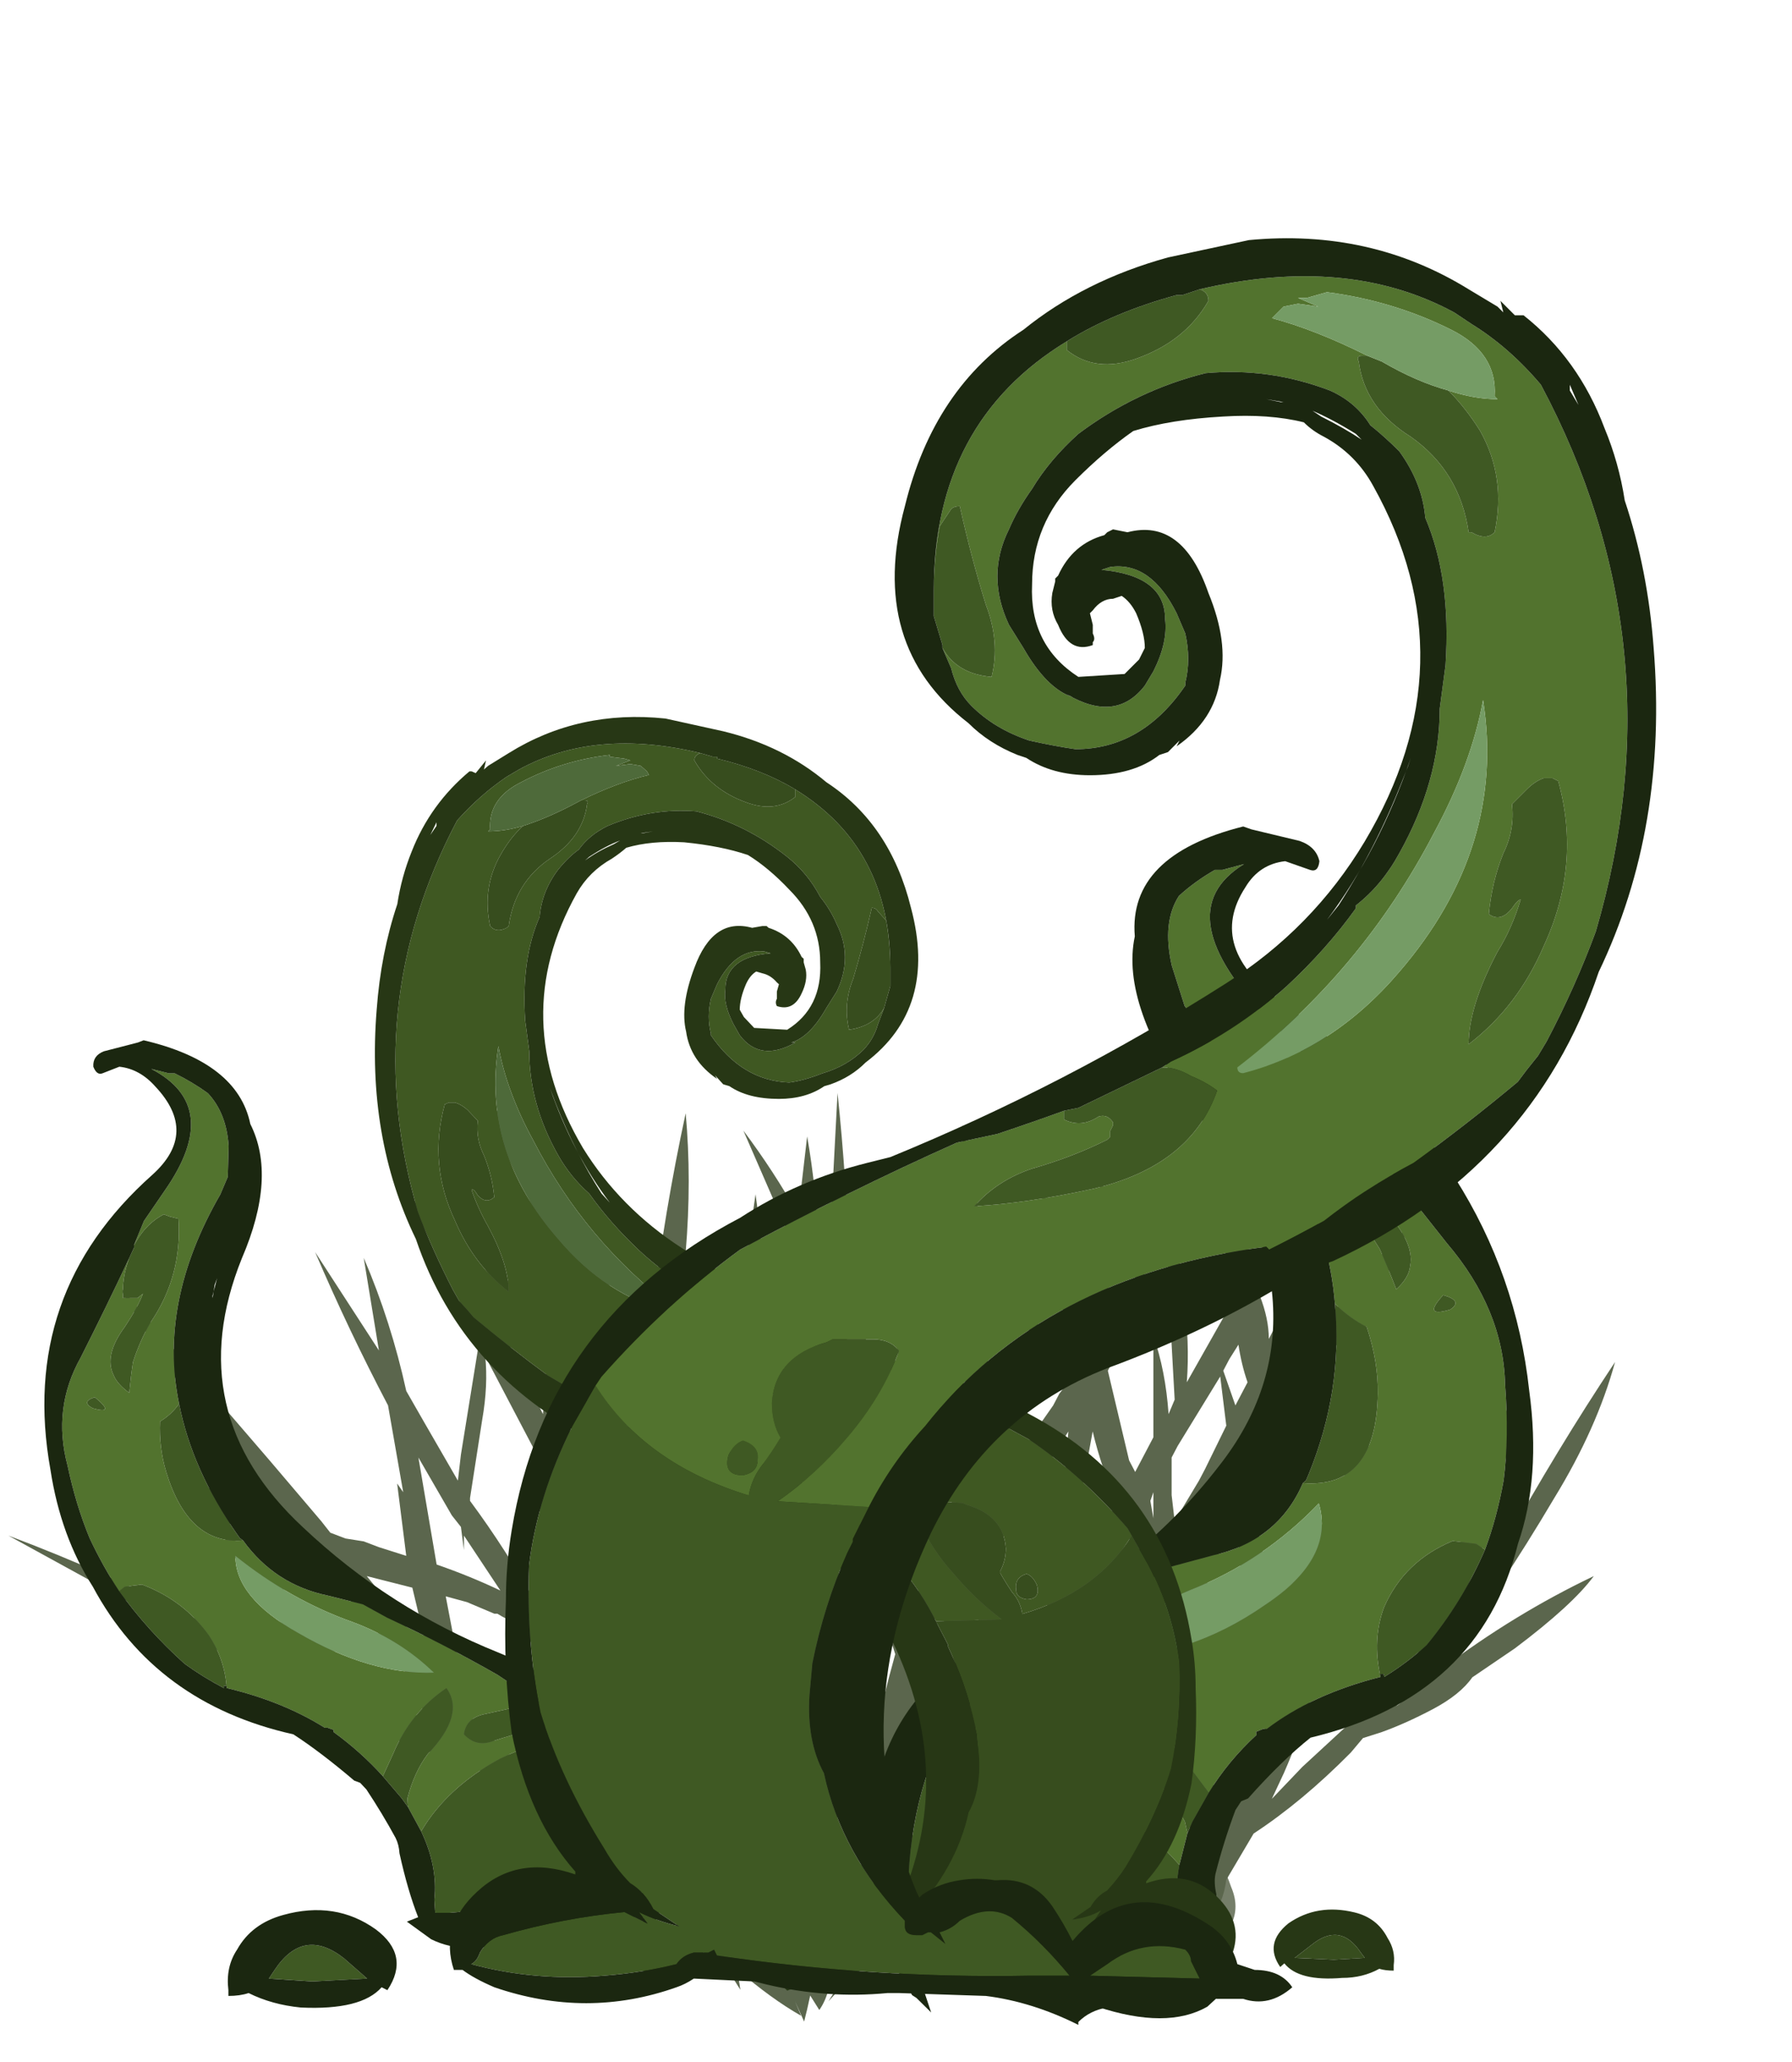 <?xml version="1.0" encoding="UTF-8" standalone="no"?>
<svg xmlns:ffdec="https://www.free-decompiler.com/flash" xmlns:xlink="http://www.w3.org/1999/xlink" ffdec:objectType="frame" height="249.45px" width="216.95px" xmlns="http://www.w3.org/2000/svg">
  <g transform="matrix(1.0, 0.0, 0.0, 1.0, 119.75, 238.1)">
    <use ffdec:characterId="2155" height="2.7" transform="matrix(7.0, 0.0, 0.0, 6.993, -48.4, -17.83)" width="11.15" xlink:href="#shape0"/>
    <use ffdec:characterId="2179" height="16.45" transform="matrix(-7.354, 0.0, 0.0, 7.0, 75.778, -108.65)" width="26.45" xlink:href="#shape1"/>
    <use ffdec:characterId="2180" height="20.6" transform="matrix(7.0, 0.0, 0.351, 5.332, -117.411, -112.231)" width="10.15" xlink:href="#shape2"/>
    <use ffdec:characterId="2180" height="20.6" transform="matrix(-9.203, 0.0, 1.569, 7.0, 50.547, -138.1)" width="10.15" xlink:href="#shape2"/>
    <use ffdec:characterId="2177" height="35.0" transform="matrix(-4.995, 0.0, 0.0, 4.404, 48.979, -151.38)" width="24.7" xlink:href="#shape3"/>
    <use ffdec:characterId="2181" height="30.85" transform="matrix(7.0, 0.0, 0.0, 7.0, -92.1, -209.05)" width="24.7" xlink:href="#shape4"/>
  </g>
  <defs>
    <g id="shape0" transform="matrix(1.0, 0.0, 0.0, 1.0, 6.5, 2.95)">
      <path d="M2.0 -2.45 Q2.0 -2.65 2.05 -2.85 L2.25 -2.6 2.4 -2.75 Q2.55 -2.7 2.6 -2.5 L2.65 -2.25 2.6 -2.15 2.75 -1.85 Q2.9 -1.5 2.85 -1.2 L2.85 -1.1 2.8 -1.1 2.8 -1.05 2.75 -1.1 Q2.4 -1.15 2.15 -1.5 L1.75 -0.85 Q1.4 -0.25 0.85 -0.3 L0.8 -0.25 Q0.65 -0.4 0.55 -0.55 0.55 -0.4 0.45 -0.35 0.35 -0.4 0.25 -0.45 -0.3 -0.7 -0.75 -1.25 -1.2 -1.85 -0.9 -2.25 -0.4 -1.8 0.05 -1.3 L0.1 -1.25 Q0.15 -1.35 0.25 -1.45 L0.5 -1.15 Q0.5 -1.4 0.65 -1.7 0.85 -2.15 1.25 -2.4 1.4 -1.95 1.25 -1.35 L1.55 -1.8 1.9 -2.3 2.0 -2.45 M2.9 -1.05 Q3.1 -1.6 3.6 -2.1 L4.15 -2.55 Q4.45 -2.25 4.6 -1.8 4.75 -1.45 4.6 -1.15 4.45 -1.0 4.25 -1.15 L4.15 -1.3 3.0 -1.0 2.9 -1.05 M-6.4 -2.7 Q-6.05 -2.35 -5.75 -1.8 L-5.65 -1.45 -5.4 -2.2 Q-5.2 -2.7 -4.9 -2.95 -4.9 -2.35 -5.15 -1.6 -5.3 -1.25 -5.6 -1.05 -5.7 -0.95 -5.85 -0.9 L-5.75 -1.1 Q-6.2 -1.3 -6.4 -1.95 -6.65 -2.45 -6.4 -2.7 M-3.6 -0.55 Q-3.7 -0.7 -3.75 -0.85 -4.2 -1.1 -4.4 -1.8 -4.55 -2.35 -4.4 -2.7 -4.0 -2.25 -3.75 -1.7 -3.65 -2.05 -3.5 -2.25 -3.3 -1.9 -3.4 -1.3 -3.45 -0.9 -3.6 -0.55 M-2.5 -1.35 Q-2.4 -1.05 -2.45 -0.85 L-2.45 -0.55 Q-2.95 -0.85 -3.0 -1.6 -3.05 -2.05 -2.85 -2.25 -2.6 -1.85 -2.5 -1.35 M-1.7 -1.45 Q-2.0 -1.0 -2.45 -0.85 -2.25 -1.4 -1.95 -1.95 -1.7 -2.4 -1.35 -2.55 -1.35 -2.0 -1.7 -1.45" fill="#757e69" fill-rule="evenodd" stroke="none"/>
    </g>
    <g id="shape1" transform="matrix(1.0, 0.0, 0.0, 1.0, 12.8, 16.45)">
      <path d="M5.9 -11.75 L6.2 -9.8 6.25 -9.35 6.8 -10.35 7.1 -10.9 Q7.35 -12.1 7.8 -13.2 L7.55 -11.6 8.6 -13.3 Q8.05 -11.95 7.4 -10.65 L7.15 -9.15 7.25 -9.3 7.1 -8.05 7.55 -8.2 7.8 -8.3 8.1 -8.35 8.35 -8.45 8.5 -8.65 9.35 -9.7 11.85 -12.75 Q10.75 -10.7 9.25 -8.8 L10.15 -9.15 10.7 -9.35 Q10.9 -9.05 9.9 -8.55 9.3 -8.3 8.65 -8.05 L7.55 -6.7 7.15 -6.15 Q7.05 -5.7 6.7 -5.2 L6.95 -5.3 7.65 -5.6 7.95 -5.75 Q8.3 -6.6 9.05 -7.4 9.65 -8.05 10.2 -8.6 9.75 -7.55 8.95 -6.65 L8.95 -6.6 Q8.8 -6.35 8.6 -6.05 L9.15 -6.3 10.15 -6.75 10.45 -6.9 Q12.0 -7.75 13.65 -8.4 L9.05 -5.75 Q7.55 -4.9 5.95 -4.4 L5.65 -4.1 Q5.5 -3.2 4.4 -2.1 4.4 -1.6 4.3 -1.1 4.2 -1.2 4.1 -1.35 L4.05 -1.2 3.9 -1.65 Q3.25 -1.1 2.6 -0.75 L2.7 -1.05 Q2.45 -1.25 2.3 -1.55 L2.3 -1.5 2.25 -1.55 2.15 -1.45 2.05 -1.3 1.6 -0.55 1.65 -0.9 Q1.1 -0.4 0.6 -0.1 L0.7 -0.35 0.55 0.0 Q0.5 -0.2 0.45 -0.45 L0.3 -0.2 Q0.2 -0.35 0.15 -0.55 L0.0 -0.6 0.15 -0.35 -0.2 -0.75 Q-0.7 -1.1 -1.15 -1.7 -1.75 -1.05 -2.45 -0.65 L-2.4 -0.8 Q-2.9 -1.45 -2.95 -2.5 L-2.95 -2.5 Q-2.95 -2.2 -3.0 -1.8 -3.1 -1.35 -3.25 -0.95 L-3.2 -0.85 Q-4.0 -1.05 -4.45 -2.05 -4.9 -1.3 -5.5 -1.35 L-5.45 -1.2 Q-5.85 -1.3 -6.1 -1.7 L-6.15 -1.45 -6.15 -1.8 Q-6.35 -2.05 -6.4 -2.45 L-6.85 -3.25 Q-7.65 -3.8 -8.45 -4.65 L-8.65 -4.9 -8.95 -5.0 Q-9.35 -5.15 -9.8 -5.4 -10.25 -5.65 -10.45 -5.95 L-11.15 -6.45 Q-12.1 -7.2 -12.45 -7.7 -11.15 -7.05 -9.95 -6.1 L-9.9 -6.05 Q-10.9 -7.45 -11.8 -9.05 -12.5 -10.25 -12.8 -11.4 -11.85 -9.9 -10.95 -8.2 L-10.8 -7.9 -10.3 -7.35 Q-10.6 -8.05 -10.8 -8.85 -11.1 -10.05 -11.2 -11.05 -10.6 -9.55 -10.2 -8.0 L-9.95 -7.2 -9.65 -6.6 -9.55 -6.35 -9.25 -5.95 -7.65 -4.4 -7.15 -3.85 -7.35 -4.3 Q-7.6 -4.9 -7.75 -5.45 L-7.95 -6.05 -8.4 -7.5 Q-9.2 -8.15 -9.6 -8.75 L-8.95 -8.35 Q-9.5 -9.1 -9.95 -9.9 L-10.05 -10.1 Q-10.75 -10.8 -10.95 -11.4 L-10.5 -11.05 Q-10.7 -11.45 -10.75 -11.85 L-9.85 -10.45 -9.15 -9.75 -9.15 -9.8 -8.7 -9.3 -8.75 -10.0 Q-8.8 -10.7 -8.7 -11.3 L-8.7 -12.35 Q-9.2 -13.1 -9.4 -13.75 L-8.65 -12.9 -8.55 -13.95 -8.5 -12.7 -7.55 -11.45 -7.05 -10.75 -7.05 -10.8 -7.1 -11.1 Q-7.45 -11.95 -7.6 -12.8 L-7.1 -11.8 Q-7.1 -12.15 -6.95 -12.55 L-7.0 -12.6 -7.65 -13.95 Q-8.25 -15.3 -8.3 -16.45 -7.6 -14.7 -6.85 -13.05 L-6.75 -13.3 -6.65 -14.0 Q-6.5 -15.35 -6.0 -16.45 L-6.45 -12.75 -6.45 -12.35 -5.75 -11.05 Q-5.8 -11.75 -5.7 -12.5 -5.6 -13.5 -5.45 -14.4 -5.4 -13.05 -5.5 -11.7 L-5.55 -10.75 -5.45 -10.5 Q-5.4 -11.25 -5.2 -11.85 L-5.2 -10.1 -4.9 -9.5 -4.8 -9.7 -4.45 -11.25 Q-5.0 -12.35 -5.1 -13.2 L-4.45 -12.1 Q-4.5 -13.45 -4.35 -14.6 L-4.05 -12.7 Q-3.75 -13.6 -3.35 -14.4 -3.55 -12.95 -3.9 -11.4 L-3.9 -11.2 -3.65 -10.85 -3.55 -10.65 -3.25 -10.2 Q-2.85 -9.55 -2.6 -8.95 L-2.55 -9.5 -2.55 -9.55 -2.65 -9.75 Q-3.2 -11.15 -3.35 -12.4 -2.95 -11.5 -2.55 -10.6 L-2.55 -10.7 Q-2.5 -11.3 -2.4 -11.9 L-2.4 -12.45 Q-2.4 -14.1 -2.05 -15.5 -2.1 -13.3 -2.1 -11.05 -2.05 -10.3 -2.1 -9.55 L-1.85 -8.9 -1.8 -8.85 -1.8 -8.9 -1.75 -9.05 -1.6 -9.6 -1.6 -9.7 Q-1.85 -10.4 -2.0 -11.1 L-1.55 -10.1 -1.4 -10.85 Q-1.15 -12.4 -0.7 -13.85 -0.9 -12.15 -1.15 -10.4 -0.85 -11.05 -0.55 -11.6 L-0.2 -12.4 -0.2 -12.95 Q-0.15 -14.55 0.0 -16.05 L0.15 -13.05 0.3 -13.35 Q0.35 -14.4 0.5 -15.3 L0.65 -13.95 Q1.05 -14.7 1.55 -15.4 L0.7 -13.35 0.85 -11.15 0.9 -10.55 1.45 -9.1 1.55 -8.95 1.55 -8.9 Q1.4 -10.05 1.3 -11.3 1.15 -12.85 1.35 -14.3 1.65 -12.15 1.8 -9.95 L1.85 -9.5 1.85 -9.4 1.9 -9.0 2.05 -9.25 2.45 -10.15 2.7 -10.6 2.8 -10.9 2.8 -11.25 Q2.6 -12.25 2.5 -13.3 2.4 -14.55 2.5 -15.7 2.85 -14.0 3.05 -12.25 L3.1 -11.6 3.1 -11.45 Q3.65 -12.55 4.25 -13.65 5.1 -15.1 6.05 -16.35 5.15 -14.15 3.9 -12.05 L3.65 -11.6 3.25 -10.65 3.4 -9.55 4.25 -11.1 4.4 -11.35 Q4.5 -12.25 4.65 -13.1 L4.75 -11.9 Q5.35 -12.8 6.1 -13.55 L4.8 -11.2 4.85 -10.5 5.4 -11.7 Q6.15 -13.2 7.1 -14.35 L5.9 -11.75 M6.05 -9.05 L5.85 -10.4 Q5.75 -11.0 5.8 -11.5 L4.85 -9.6 4.9 -8.9 4.9 -8.25 4.95 -7.2 Q5.45 -8.15 6.05 -9.0 L6.05 -9.05 M6.15 -8.15 L6.15 -8.4 5.55 -7.45 Q6.05 -7.7 6.6 -7.9 L6.9 -9.75 6.35 -8.75 6.2 -8.55 6.15 -8.15 M7.0 -7.5 L6.75 -6.4 6.7 -6.25 Q7.2 -7.0 7.75 -7.7 L7.0 -7.5 M0.15 -12.15 L0.15 -11.4 0.2 -11.65 0.4 -7.3 0.45 -6.05 1.05 -7.2 0.95 -7.75 Q0.85 -8.3 0.8 -8.8 L0.6 -9.8 Q0.35 -11.05 0.3 -12.45 L0.3 -12.5 0.15 -12.15 M0.95 -9.35 L1.0 -9.1 1.05 -8.7 1.25 -7.75 1.4 -8.0 1.3 -8.35 0.95 -9.55 0.95 -9.35 M2.8 -8.5 L3.05 -8.95 2.9 -9.85 2.9 -9.95 2.2 -8.45 1.9 -7.8 2.1 -7.25 2.45 -7.85 2.8 -8.5 M4.4 -10.2 L4.4 -10.45 3.95 -9.65 3.45 -8.85 3.5 -8.5 3.55 -8.2 3.85 -8.7 4.4 -9.65 4.4 -10.2 M3.15 -8.25 L2.8 -7.6 2.35 -6.55 2.35 -6.45 2.45 -6.1 2.8 -6.75 3.1 -7.3 3.25 -7.6 3.15 -8.25 M3.65 -7.5 L3.9 -5.65 4.0 -5.2 4.05 -5.3 4.4 -5.9 4.3 -5.75 4.5 -6.3 4.5 -6.65 4.35 -6.7 4.5 -6.8 4.5 -7.2 Q4.45 -7.75 4.5 -8.25 L4.45 -8.85 3.95 -8.05 3.65 -7.5 M5.6 -7.05 Q5.45 -6.95 5.3 -6.9 L5.25 -6.9 4.95 -6.4 4.95 -5.85 Q4.95 -4.9 4.85 -4.05 L4.85 -4.0 5.05 -4.25 4.95 -4.25 5.2 -4.4 6.0 -5.2 6.1 -5.7 Q6.15 -5.95 6.25 -6.25 L6.45 -7.35 6.1 -7.25 5.65 -7.05 5.6 -7.05 M3.35 -6.8 L3.35 -7.0 3.15 -6.65 2.7 -5.65 2.6 -5.45 2.8 -4.65 2.85 -4.5 2.9 -4.55 3.0 -3.85 3.5 -4.55 3.5 -4.6 Q3.4 -5.35 3.45 -6.0 L3.35 -6.8 M4.55 -5.4 L4.55 -5.6 4.5 -5.55 4.05 -4.6 4.1 -3.55 4.1 -3.45 4.15 -3.2 4.55 -3.65 4.55 -4.15 4.6 -4.3 Q4.55 -4.8 4.55 -5.4 M1.6 -7.2 L1.45 -6.75 1.6 -5.95 1.85 -6.6 1.8 -6.75 1.65 -7.25 1.6 -7.2 M2.1 -7.25 L2.1 -7.2 2.15 -7.3 2.1 -7.25 M1.25 -4.1 L1.4 -3.65 1.45 -3.75 Q1.35 -4.35 1.25 -5.05 1.2 -5.6 1.2 -6.1 L0.75 -5.15 1.25 -4.1 M0.5 -4.25 L0.45 -4.35 0.55 -3.25 Q0.6 -2.25 0.45 -1.45 L0.5 -1.25 Q0.55 -1.65 0.75 -2.05 0.9 -2.45 1.1 -2.8 L1.2 -3.0 Q0.8 -3.6 0.5 -4.3 L0.5 -4.25 M1.8 -4.65 L1.95 -4.9 2.15 -5.45 2.0 -5.9 1.75 -5.55 1.7 -5.45 1.8 -4.65 M2.6 -4.05 L2.35 -4.9 2.0 -3.9 2.3 -2.9 2.5 -3.1 2.7 -3.4 Q2.65 -3.65 2.6 -3.95 L2.6 -4.05 M1.75 -2.75 L1.7 -2.9 1.7 -2.95 1.5 -2.5 Q1.4 -1.9 1.15 -1.35 L0.95 -0.85 Q1.3 -1.65 1.9 -2.35 L1.75 -2.75 M0.0 -3.55 Q-0.25 -2.95 -0.65 -2.4 L-0.45 -2.15 0.05 -1.4 0.05 -1.6 Q0.05 -1.9 0.15 -2.2 0.05 -2.85 0.0 -3.55 M2.65 -1.6 L2.75 -1.3 3.05 -1.75 Q3.3 -2.1 3.6 -2.5 L3.45 -3.15 3.45 -3.5 3.15 -3.05 Q2.95 -2.45 2.55 -1.95 L2.65 -1.75 2.65 -1.6 M2.75 -1.25 L2.75 -1.2 2.8 -1.25 2.75 -1.25 M-3.75 -9.55 L-3.55 -8.15 -3.5 -8.0 Q-3.45 -7.75 -3.45 -7.5 L-3.45 -7.1 -3.1 -6.45 -2.7 -7.25 -2.7 -7.35 -2.65 -8.25 Q-2.95 -8.75 -3.25 -9.35 L-3.35 -9.45 -3.8 -10.2 -3.75 -9.55 M-5.6 -9.95 L-5.6 -9.95 -6.3 -11.15 -6.4 -10.3 -6.05 -9.55 -5.95 -9.35 -5.55 -8.65 -5.5 -9.1 -5.5 -9.75 -5.6 -9.95 M-5.15 -9.0 L-5.2 -9.15 -5.2 -8.7 -5.15 -9.0 M-5.65 -8.15 L-5.75 -8.3 -5.65 -8.1 -5.65 -8.15 M-5.05 -7.7 Q-4.8 -7.2 -4.55 -6.65 L-4.45 -6.4 -3.95 -5.6 -3.75 -5.3 -3.5 -5.8 -3.35 -6.05 -3.6 -6.45 Q-4.25 -7.35 -4.8 -8.35 L-5.05 -7.7 M-4.0 -9.05 L-4.2 -10.2 Q-4.35 -9.55 -4.6 -8.95 L-3.75 -7.6 Q-3.9 -8.3 -4.0 -9.05 M-0.05 -9.9 Q-0.15 -10.65 -0.15 -11.4 L-0.3 -11.05 -0.7 -10.25 -0.95 -9.65 -1.0 -9.55 -1.1 -9.25 -0.65 -8.3 -0.1 -9.65 -0.05 -9.9 M-2.2 -8.2 L-2.1 -8.35 -2.2 -8.55 -2.2 -8.2 M-0.1 -8.65 L-0.1 -9.45 -0.5 -7.95 -0.05 -7.1 0.0 -7.05 0.0 -7.55 -0.1 -8.65 M-1.3 -8.8 L-1.5 -7.9 -1.15 -6.95 -1.1 -7.2 -0.8 -7.9 -0.95 -8.15 -1.25 -8.9 -1.3 -8.8 M-8.5 -12.05 L-8.4 -10.65 -8.35 -9.5 -8.35 -8.95 -7.15 -7.8 -7.1 -7.75 -6.95 -8.3 -6.9 -8.85 -6.8 -9.65 -6.95 -10.15 -7.05 -10.3 -7.1 -10.2 -7.1 -10.35 -7.65 -10.95 -8.0 -11.45 -8.4 -11.9 -8.5 -12.05 M-6.45 -11.45 L-6.6 -11.7 Q-6.65 -11.35 -6.75 -11.05 L-6.55 -10.65 -6.35 -11.25 -6.45 -11.45 M-8.8 -8.75 L-8.65 -8.45 -8.7 -8.8 -8.95 -9.0 -8.8 -8.75 M-8.2 -7.85 L-7.2 -7.1 -7.2 -7.3 Q-7.7 -7.75 -8.25 -8.3 L-8.35 -8.4 -8.35 -8.2 -8.2 -7.85 M-8.5 -8.6 L-8.6 -8.65 -8.45 -8.4 -8.5 -8.6 M-6.65 -7.65 L-6.7 -7.3 -6.6 -7.2 -5.9 -6.65 -5.85 -6.95 -6.4 -8.4 -6.55 -8.85 -6.65 -7.65 M-6.5 -6.7 L-6.7 -6.9 -6.75 -6.9 -6.75 -6.7 -6.4 -6.3 -5.95 -5.95 -5.95 -6.05 -6.15 -6.2 Q-6.35 -6.45 -6.45 -6.65 L-6.5 -6.7 M-7.8 -7.1 L-7.85 -7.15 -7.35 -5.85 -7.25 -6.65 -7.5 -6.85 -7.6 -6.95 -7.8 -7.1 M-7.05 -5.1 L-6.9 -4.75 -6.65 -4.0 -6.4 -3.45 -6.3 -3.25 -6.3 -3.35 -6.25 -3.55 -6.15 -4.45 -6.1 -4.6 -6.05 -5.45 -6.85 -6.2 Q-6.95 -5.7 -7.05 -5.25 L-7.05 -5.1 M-9.6 -5.8 L-9.65 -5.95 Q-9.75 -6.05 -9.75 -6.1 L-10.1 -6.45 -9.85 -6.0 -9.2 -5.45 -9.6 -5.9 -9.6 -5.8 M-5.85 -2.1 L-5.6 -1.55 Q-5.2 -2.45 -4.9 -3.45 L-4.9 -3.5 -5.05 -4.55 -5.6 -5.0 -5.6 -4.75 Q-5.75 -3.55 -5.95 -2.45 L-5.85 -2.1 M-0.95 -6.35 Q-0.75 -5.6 -0.6 -4.85 L-0.45 -4.25 -0.05 -5.05 0.0 -5.5 Q-0.35 -6.5 -0.65 -7.35 L-0.95 -6.35 M-1.7 -7.15 Q-1.85 -6.45 -2.05 -5.75 L-2.2 -5.0 -1.95 -4.55 -1.55 -5.8 -1.55 -5.85 -1.45 -6.15 -1.55 -6.85 -1.7 -7.15 M-2.4 -6.7 L-2.4 -6.05 -2.15 -7.25 -2.3 -7.0 -2.4 -6.7 M-2.85 -5.05 L-3.05 -5.45 -3.2 -5.2 -3.45 -4.65 -3.35 -4.4 -3.5 -4.55 -3.55 -4.5 -3.65 -4.3 -3.05 -3.9 -2.9 -4.45 -2.85 -4.7 -2.85 -5.05 M-2.35 -3.9 L-2.35 -3.3 -2.2 -3.75 -2.35 -4.05 -2.35 -3.9 M-1.35 -4.95 L-1.65 -4.0 -1.35 -3.45 -1.25 -3.2 -1.0 -3.55 -0.7 -3.95 Q-1.05 -4.6 -1.25 -5.35 L-1.35 -4.95 M-5.5 -5.75 L-5.5 -5.6 -5.3 -5.4 -5.4 -5.7 -5.5 -5.75 M-4.85 -5.6 L-4.6 -4.9 -4.1 -4.6 -3.95 -4.9 Q-4.4 -5.35 -4.7 -5.95 -4.9 -6.35 -4.95 -6.65 L-5.2 -7.25 -5.25 -7.1 Q-5.0 -6.35 -4.85 -5.6 M-3.85 -2.8 L-3.55 -1.8 -3.5 -2.2 -3.35 -2.65 -3.2 -3.35 Q-3.5 -3.5 -3.85 -3.7 -3.85 -3.45 -3.95 -3.1 L-3.85 -2.8 M-2.0 -3.15 L-2.0 -3.25 -2.1 -3.55 -2.15 -3.6 -2.35 -3.25 -2.35 -3.15 -2.2 -2.95 -2.35 -3.0 Q-2.35 -2.3 -2.4 -1.6 L-2.35 -0.95 Q-2.1 -1.75 -1.65 -2.55 -1.85 -2.85 -1.95 -3.2 L-2.0 -3.15" fill="#5b664d" fill-rule="evenodd" stroke="none"/>
    </g>
    <g id="shape2" transform="matrix(1.0, 0.0, 0.0, 1.0, 8.7, 20.0)">
      <path d="M-0.1 -4.5 L0.05 -4.35 0.1 -4.25 Q-0.55 -4.1 -1.2 -3.7 -2.15 -3.05 -2.65 -2.05 L-2.85 -2.6 -2.85 -2.8 Q-2.7 -3.4 -2.45 -3.8 -1.75 -4.7 -2.05 -5.3 -2.7 -4.75 -3.05 -3.8 L-3.25 -3.3 Q-3.6 -3.85 -4.05 -4.3 L-4.05 -4.35 -4.15 -4.4 -4.2 -4.4 Q-4.9 -5.0 -5.85 -5.3 -5.85 -5.95 -6.1 -6.5 -6.5 -7.3 -7.2 -7.65 L-7.5 -7.6 -7.6 -7.5 Q-7.85 -8.05 -8.05 -8.7 -8.25 -9.45 -8.35 -10.35 -8.55 -11.65 -8.0 -12.8 -7.5 -13.95 -7.05 -15.05 -7.2 -14.6 -7.2 -14.15 L-6.95 -14.15 -6.85 -14.25 Q-6.95 -13.95 -7.2 -13.5 -7.6 -12.85 -7.45 -12.4 -7.4 -12.2 -7.2 -12.0 -7.15 -12.4 -7.1 -12.7 -6.95 -13.2 -6.75 -13.6 -6.15 -14.65 -6.15 -15.95 L-6.3 -16.0 -6.4 -16.05 Q-6.7 -15.85 -6.9 -15.45 L-6.95 -15.35 -6.75 -15.9 -6.35 -16.6 Q-5.25 -18.5 -6.45 -19.35 L-6.15 -19.25 -6.05 -19.25 Q-5.75 -19.05 -5.5 -18.8 -5.2 -18.35 -5.2 -17.6 L-5.25 -16.9 -5.4 -16.5 Q-6.6 -14.05 -6.35 -11.75 -6.5 -11.5 -6.7 -11.35 -6.75 -10.75 -6.65 -10.2 -6.35 -8.55 -5.4 -8.65 -4.9 -7.65 -4.0 -7.4 L-3.4 -7.2 -3.0 -6.9 Q-2.05 -6.3 -1.15 -5.6 L-0.5 -5.0 -0.75 -4.9 -1.45 -4.7 Q-1.75 -4.6 -1.8 -4.25 -1.6 -3.95 -1.3 -4.1 -0.7 -4.35 -0.1 -4.5 M-7.8 -11.9 Q-8.05 -11.8 -7.85 -11.65 -7.45 -11.5 -7.8 -11.9 M-5.55 -8.3 Q-5.6 -7.35 -4.55 -6.55 -3.35 -5.6 -2.25 -5.65 -2.8 -6.4 -3.6 -6.8 -4.65 -7.3 -5.55 -8.3" fill="#52732e" fill-rule="evenodd" stroke="none"/>
      <path d="M0.1 -4.25 Q0.85 -2.85 1.1 -0.95 L1.1 -0.35 Q0.85 -0.6 0.5 -0.6 L-0.35 -0.65 -1.3 -0.4 Q-1.75 -0.25 -2.25 -0.2 L-2.5 -0.2 -2.5 -0.5 Q-2.4 -1.25 -2.65 -2.05 -2.15 -3.05 -1.2 -3.7 -0.55 -4.1 0.1 -4.25 M-2.85 -2.6 L-2.95 -2.8 -3.25 -3.3 -3.05 -3.8 Q-2.7 -4.75 -2.05 -5.3 -1.75 -4.7 -2.45 -3.8 -2.7 -3.4 -2.85 -2.8 L-2.85 -2.6 M-5.85 -5.3 L-5.85 -5.35 -5.9 -5.35 -5.9 -5.3 Q-6.25 -5.55 -6.55 -5.85 -7.15 -6.6 -7.6 -7.5 L-7.5 -7.6 -7.2 -7.65 Q-6.5 -7.3 -6.1 -6.5 -5.85 -5.95 -5.85 -5.3 M-7.05 -15.05 L-6.95 -15.3 -6.95 -15.35 -6.9 -15.45 Q-6.7 -15.85 -6.4 -16.05 L-6.3 -16.0 -6.15 -15.95 Q-6.15 -14.65 -6.75 -13.6 -6.95 -13.2 -7.1 -12.7 -7.15 -12.4 -7.2 -12.0 -7.4 -12.2 -7.45 -12.4 -7.6 -12.85 -7.2 -13.5 -6.95 -13.95 -6.85 -14.25 L-6.95 -14.15 -7.2 -14.15 Q-7.2 -14.6 -7.05 -15.05 M-6.35 -11.75 Q-6.2 -10.25 -5.5 -8.8 L-5.45 -8.7 -5.4 -8.65 Q-6.35 -8.55 -6.65 -10.2 -6.75 -10.75 -6.7 -11.35 -6.5 -11.5 -6.35 -11.75 M-0.5 -5.0 L-0.1 -4.5 Q-0.7 -4.35 -1.3 -4.1 -1.6 -3.95 -1.8 -4.25 -1.75 -4.6 -1.45 -4.7 L-0.75 -4.9 -0.5 -5.0 M-7.8 -11.9 Q-7.45 -11.5 -7.85 -11.65 -8.05 -11.8 -7.8 -11.9" fill="#3f5923" fill-rule="evenodd" stroke="none"/>
      <path d="M-5.55 -8.3 Q-4.65 -7.3 -3.6 -6.8 -2.8 -6.4 -2.25 -5.65 -3.35 -5.6 -4.55 -6.55 -5.6 -7.35 -5.55 -8.3" fill="#759c65" fill-rule="evenodd" stroke="none"/>
      <path d="M0.1 -4.25 L0.05 -4.35 -0.1 -4.5 -0.5 -5.0 -1.15 -5.6 Q-2.05 -6.3 -3.0 -6.9 L-3.4 -7.2 -4.0 -7.4 Q-4.9 -7.65 -5.4 -8.65 L-5.45 -8.7 -5.5 -8.8 Q-6.2 -10.25 -6.35 -11.75 -6.6 -14.05 -5.4 -16.5 L-5.25 -16.9 -5.2 -17.6 Q-5.2 -18.35 -5.5 -18.8 -5.75 -19.05 -6.05 -19.25 L-6.15 -19.25 -6.45 -19.35 Q-5.25 -18.5 -6.35 -16.6 L-6.75 -15.9 -6.95 -15.35 -6.95 -15.3 -7.05 -15.05 Q-7.5 -13.95 -8.0 -12.8 -8.55 -11.65 -8.35 -10.35 -8.25 -9.45 -8.05 -8.7 -7.85 -8.05 -7.6 -7.5 -7.15 -6.6 -6.55 -5.85 -6.25 -5.55 -5.9 -5.3 L-5.9 -5.35 -5.85 -5.35 -5.85 -5.3 Q-4.9 -5.0 -4.2 -4.4 L-4.15 -4.4 -4.05 -4.35 -4.05 -4.3 Q-3.6 -3.85 -3.25 -3.3 L-2.95 -2.8 -2.85 -2.6 -2.65 -2.05 Q-2.4 -1.25 -2.5 -0.5 L-2.5 -0.2 -2.25 -0.2 Q-1.75 -0.25 -1.3 -0.4 L-0.35 -0.65 0.5 -0.6 Q0.85 -0.6 1.1 -0.35 L1.1 -0.95 Q0.85 -2.85 0.1 -4.25 M-6.55 -20.0 Q-4.95 -19.5 -4.8 -18.1 -4.4 -16.9 -5.1 -15.05 -6.35 -11.55 -4.35 -8.95 -2.95 -7.1 -1.1 -6.1 1.35 -4.75 1.45 -1.3 1.5 -0.55 1.3 0.0 L1.25 0.2 1.2 0.25 1.05 0.5 1.1 -0.1 Q0.0 -0.15 -1.15 0.4 -2.0 0.8 -2.6 0.4 L-2.6 0.4 -3.0 0.0 -2.8 -0.1 Q-2.95 -0.7 -3.05 -1.55 -3.05 -1.75 -3.1 -1.9 -3.3 -2.45 -3.55 -3.0 L-3.65 -3.15 -3.75 -3.2 Q-4.3 -3.85 -4.75 -4.25 -7.1 -4.95 -8.05 -7.6 -8.55 -8.75 -8.65 -10.25 -9.0 -14.25 -6.55 -16.95 -5.7 -17.9 -6.4 -18.95 -6.65 -19.35 -7.0 -19.4 L-7.3 -19.25 Q-7.4 -19.2 -7.45 -19.4 -7.45 -19.65 -7.25 -19.75 L-6.65 -19.95 -6.55 -20.0 M-5.55 -14.6 L-5.65 -14.2 -5.65 -14.15 -5.6 -14.45 -5.55 -14.6" fill="#1b2710" fill-rule="evenodd" stroke="none"/>
    </g>
    <g id="shape3" transform="matrix(1.0, 0.0, 0.0, 1.0, 13.7, 34.45)">
      <path d="M0.8 -32.45 L0.8 -32.25 Q1.3 -31.8 2.0 -32.1 2.85 -32.45 3.25 -33.25 3.25 -33.4 3.1 -33.45 5.65 -34.15 7.5 -33.0 L7.8 -32.8 Q8.45 -32.3 9.0 -31.6 11.4 -26.45 9.95 -20.85 9.6 -19.8 9.1 -18.7 L8.95 -18.4 8.75 -18.15 8.6 -17.95 Q7.7 -17.1 6.8 -16.35 5.95 -15.8 5.25 -15.2 4.8 -14.9 4.3 -14.65 L4.25 -14.7 Q0.4 -14.15 -1.65 -11.2 -2.25 -10.45 -2.65 -9.5 L-2.6 -9.6 -4.2 -9.65 Q-3.55 -10.2 -3.0 -10.95 -2.4 -11.7 -2.1 -12.65 -2.25 -12.85 -2.55 -12.9 L-3.25 -12.85 -3.35 -12.8 Q-4.25 -12.5 -4.3 -11.6 -4.3 -11.25 -4.15 -10.95 -4.3 -10.65 -4.45 -10.4 -4.65 -10.15 -4.7 -9.8 -6.5 -10.4 -7.35 -11.95 L-7.25 -12.15 Q-6.15 -13.6 -4.85 -14.6 -3.0 -15.75 -1.1 -16.7 L-0.4 -16.9 Q0.2 -17.1 0.75 -17.35 L0.75 -17.2 Q1.05 -17.05 1.35 -17.25 1.5 -17.3 1.6 -17.15 L1.6 -17.1 1.55 -16.95 1.55 -16.8 1.5 -16.75 Q0.9 -16.45 0.2 -16.2 -0.4 -16.0 -0.8 -15.45 0.1 -15.5 1.25 -15.8 2.95 -16.25 3.4 -17.7 3.2 -17.9 2.95 -18.05 2.7 -18.2 2.45 -18.2 L2.6 -18.3 Q3.7 -18.85 4.6 -19.8 5.3 -20.55 5.8 -21.35 6.25 -21.8 6.55 -22.4 7.25 -23.8 7.25 -25.25 L7.35 -26.1 Q7.45 -27.8 7.0 -28.95 6.95 -29.65 6.55 -30.25 6.3 -30.6 6.05 -30.8 5.8 -31.2 5.35 -31.45 4.3 -31.95 3.2 -31.85 2.0 -31.5 1.0 -30.6 0.5 -30.15 0.2 -29.5 -0.05 -29.15 -0.2 -28.75 -0.6 -27.85 -0.2 -26.9 L0.05 -26.45 Q0.45 -25.65 0.9 -25.5 L0.8 -25.5 Q1.65 -24.95 2.15 -25.7 L2.3 -26.0 Q2.55 -26.55 2.5 -26.95 2.5 -27.85 1.4 -27.95 L1.55 -28.0 Q2.25 -28.1 2.7 -27.1 L2.85 -26.7 Q2.95 -26.2 2.85 -25.75 L2.85 -25.7 Q2.1 -24.45 0.95 -24.4 0.6 -24.45 0.15 -24.65 -0.45 -24.85 -0.85 -25.3 -1.1 -25.6 -1.2 -26.0 L-1.35 -26.45 Q-1.1 -25.95 -0.5 -25.85 -0.35 -26.55 -0.6 -27.25 -0.85 -28.2 -1.05 -29.2 -1.15 -29.2 -1.2 -29.1 L-1.4 -28.85 Q-1.5 -28.2 -1.5 -27.55 -1.5 -30.85 0.8 -32.45 M7.4 -31.45 Q7.85 -31.3 8.25 -31.3 L8.2 -31.35 Q8.25 -32.2 7.45 -32.65 6.45 -33.25 5.3 -33.4 L5.3 -33.35 4.95 -33.3 4.8 -33.25 5.15 -33.1 4.8 -33.15 4.55 -33.1 4.4 -32.95 4.35 -32.85 Q5.1 -32.65 6.0 -32.15 L5.9 -32.15 Q5.8 -32.15 5.85 -32.05 5.95 -31.15 6.75 -30.55 7.6 -29.9 7.75 -28.7 L7.8 -28.65 Q8.05 -28.5 8.2 -28.7 8.4 -29.75 7.95 -30.65 7.7 -31.15 7.4 -31.45 M3.75 -18.2 Q3.75 -18.05 3.85 -18.1 5.4 -18.55 6.55 -20.1 8.4 -22.5 8.0 -25.4 7.8 -24.15 7.15 -22.8 5.9 -20.05 3.75 -18.2 M9.05 -20.6 Q9.7 -22.15 9.3 -23.8 L9.2 -23.85 9.05 -23.85 Q8.9 -23.8 8.75 -23.65 L8.5 -23.35 Q8.55 -22.85 8.35 -22.4 8.15 -21.85 8.1 -21.25 8.3 -21.05 8.5 -21.3 8.6 -21.5 8.65 -21.45 8.5 -20.95 8.25 -20.45 7.75 -19.4 7.75 -18.65 8.6 -19.4 9.05 -20.6 M-4.55 -10.45 Q-4.5 -10.8 -4.8 -10.9 -4.95 -10.85 -5.05 -10.6 -5.15 -10.2 -4.8 -10.2 -4.55 -10.25 -4.55 -10.45" fill="#3f5822" fill-rule="evenodd" stroke="none"/>
      <path d="M3.1 -33.45 Q3.25 -33.4 3.25 -33.25 2.85 -32.45 2.0 -32.1 1.3 -31.8 0.8 -32.25 L0.8 -32.45 Q1.6 -33.0 2.7 -33.3 L2.7 -33.35 2.8 -33.35 3.1 -33.45 M-1.5 -27.55 Q-1.5 -28.2 -1.4 -28.85 L-1.2 -29.1 Q-1.15 -29.2 -1.05 -29.2 -0.85 -28.2 -0.6 -27.25 -0.35 -26.55 -0.5 -25.85 -1.1 -25.95 -1.35 -26.45 L-1.5 -27.05 -1.5 -27.55 M2.45 -18.2 Q2.7 -18.2 2.95 -18.05 3.2 -17.9 3.4 -17.7 2.95 -16.25 1.25 -15.8 0.1 -15.5 -0.8 -15.45 -0.4 -16.0 0.2 -16.2 0.9 -16.45 1.5 -16.75 L1.55 -16.8 1.55 -16.95 1.6 -17.1 1.6 -17.15 Q1.5 -17.3 1.35 -17.25 1.05 -17.05 0.75 -17.2 L0.75 -17.35 1.0 -17.4 2.45 -18.2 M-7.35 -11.95 Q-6.5 -10.4 -4.7 -9.8 -4.65 -10.15 -4.45 -10.4 -4.3 -10.65 -4.15 -10.95 -4.3 -11.25 -4.3 -11.6 -4.25 -12.5 -3.35 -12.8 L-3.25 -12.85 -2.55 -12.9 Q-2.25 -12.85 -2.1 -12.65 -2.4 -11.7 -3.0 -10.95 -3.55 -10.2 -4.2 -9.65 L-2.6 -9.6 -2.65 -9.5 -2.9 -8.95 -2.9 -8.9 -3.0 -8.65 Q-3.4 -7.65 -3.6 -6.5 L-3.65 -5.9 Q-3.7 -4.95 -3.4 -4.35 -3.1 -2.8 -2.0 -1.5 L-2.0 -1.35 Q-2.0 -1.15 -1.8 -1.15 L-1.6 -1.25 -1.55 -1.25 -1.3 -1.05 -1.4 -1.25 Q-1.2 -1.3 -1.05 -1.45 -0.55 -1.85 -0.15 -1.5 0.4 -1.0 0.85 -0.4 L0.15 -0.4 Q-2.55 -0.3 -5.25 -0.8 L-5.3 -0.9 -5.4 -0.85 -5.65 -0.85 Q-5.85 -0.8 -5.95 -0.65 -6.55 -0.45 -7.2 -0.4 -8.4 -0.3 -9.5 -0.6 -9.4 -0.7 -9.35 -0.85 -9.2 -1.1 -8.95 -1.2 -7.9 -1.55 -6.85 -1.65 L-6.45 -1.4 -6.6 -1.65 Q-6.3 -1.45 -5.9 -1.4 L-6.35 -1.75 Q-6.5 -2.05 -6.75 -2.2 -7.0 -2.5 -7.2 -2.85 -7.95 -4.25 -8.3 -5.55 -8.55 -6.95 -8.5 -8.45 -8.35 -9.85 -7.75 -11.15 L-7.35 -11.95 M7.4 -31.45 Q7.7 -31.15 7.95 -30.65 8.4 -29.75 8.2 -28.7 8.05 -28.5 7.8 -28.65 L7.75 -28.7 Q7.6 -29.9 6.75 -30.55 5.95 -31.15 5.85 -32.05 5.8 -32.15 5.9 -32.15 L6.0 -32.15 6.25 -32.0 Q6.85 -31.65 7.4 -31.45 M9.05 -20.6 Q8.6 -19.4 7.75 -18.65 7.75 -19.4 8.25 -20.45 8.5 -20.95 8.65 -21.45 8.6 -21.5 8.5 -21.3 8.3 -21.05 8.1 -21.25 8.15 -21.85 8.35 -22.4 8.55 -22.85 8.5 -23.35 L8.75 -23.65 Q8.9 -23.8 9.05 -23.85 L9.2 -23.85 9.3 -23.8 Q9.7 -22.15 9.05 -20.6 M1.2 -0.4 L1.5 -0.6 Q2.1 -1.15 2.85 -0.9 2.95 -0.8 2.95 -0.65 3.0 -0.55 3.05 -0.45 L3.1 -0.35 1.2 -0.4 M-12.25 -0.3 L-13.0 -0.35 -12.9 -0.5 Q-12.4 -1.35 -11.7 -0.7 L-11.3 -0.35 -12.25 -0.3 M-4.55 -10.45 Q-4.55 -10.25 -4.8 -10.2 -5.15 -10.2 -5.05 -10.6 -4.95 -10.85 -4.8 -10.9 -4.5 -10.8 -4.55 -10.45" fill="#374d1e" fill-rule="evenodd" stroke="none"/>
      <path d="M6.0 -32.15 Q5.1 -32.65 4.35 -32.85 L4.4 -32.95 4.55 -33.1 4.8 -33.15 5.15 -33.1 4.8 -33.25 4.95 -33.3 5.3 -33.35 5.3 -33.4 Q6.45 -33.25 7.45 -32.65 8.25 -32.2 8.2 -31.35 L8.25 -31.3 Q7.85 -31.3 7.4 -31.45 6.85 -31.65 6.25 -32.0 L6.0 -32.15 M3.75 -18.2 Q5.9 -20.05 7.15 -22.8 7.8 -24.15 8.0 -25.4 8.4 -22.5 6.55 -20.1 5.4 -18.55 3.85 -18.1 3.75 -18.05 3.75 -18.2" fill="#4e6a3a" fill-rule="evenodd" stroke="none"/>
      <path d="M3.1 -33.45 L2.8 -33.35 2.7 -33.35 2.7 -33.3 Q1.6 -33.0 0.8 -32.45 -1.5 -30.85 -1.5 -27.55 L-1.5 -27.05 -1.35 -26.45 -1.2 -26.0 Q-1.1 -25.6 -0.85 -25.3 -0.45 -24.85 0.15 -24.65 0.6 -24.45 0.95 -24.4 2.1 -24.45 2.85 -25.7 L2.85 -25.75 Q2.95 -26.2 2.85 -26.7 L2.7 -27.1 Q2.25 -28.1 1.55 -28.0 L1.4 -27.95 Q2.5 -27.85 2.5 -26.95 2.55 -26.55 2.3 -26.0 L2.15 -25.7 Q1.65 -24.95 0.8 -25.5 L0.9 -25.5 Q0.45 -25.65 0.05 -26.45 L-0.2 -26.9 Q-0.6 -27.85 -0.2 -28.75 -0.05 -29.15 0.2 -29.5 0.5 -30.15 1.0 -30.6 2.0 -31.5 3.2 -31.85 4.3 -31.95 5.35 -31.45 5.8 -31.2 6.05 -30.8 6.3 -30.6 6.55 -30.25 6.95 -29.65 7.0 -28.95 7.45 -27.8 7.35 -26.1 L7.25 -25.25 Q7.25 -23.8 6.55 -22.4 6.25 -21.8 5.8 -21.35 5.3 -20.55 4.6 -19.8 3.7 -18.85 2.6 -18.3 L2.45 -18.2 1.0 -17.4 0.75 -17.35 Q0.2 -17.1 -0.4 -16.9 L-1.1 -16.7 Q-3.0 -15.75 -4.85 -14.6 -6.15 -13.6 -7.25 -12.15 L-7.35 -11.95 -7.75 -11.15 Q-8.35 -9.85 -8.5 -8.45 -8.55 -6.95 -8.3 -5.55 -7.95 -4.25 -7.2 -2.85 -7.0 -2.5 -6.75 -2.2 -6.5 -2.05 -6.35 -1.75 L-5.9 -1.4 Q-6.3 -1.45 -6.6 -1.65 L-6.45 -1.4 -6.85 -1.65 Q-7.9 -1.55 -8.95 -1.2 -9.2 -1.1 -9.35 -0.85 -9.4 -0.7 -9.5 -0.6 -8.4 -0.3 -7.2 -0.4 -6.55 -0.45 -5.95 -0.65 -5.85 -0.8 -5.65 -0.85 L-5.4 -0.85 -5.3 -0.9 -5.25 -0.8 Q-2.55 -0.3 0.15 -0.4 L0.85 -0.4 Q0.4 -1.0 -0.15 -1.5 -0.55 -1.85 -1.05 -1.45 -1.2 -1.3 -1.4 -1.25 L-1.3 -1.05 -1.55 -1.25 -1.6 -1.25 -1.8 -1.15 Q-2.0 -1.15 -2.0 -1.35 L-2.0 -1.5 Q-3.1 -2.8 -3.4 -4.35 -3.7 -4.95 -3.65 -5.9 L-3.6 -6.5 Q-3.4 -7.65 -3.0 -8.65 L-2.9 -8.9 -2.9 -8.95 -2.65 -9.5 Q-2.25 -10.45 -1.65 -11.2 0.4 -14.15 4.25 -14.7 L4.3 -14.65 Q4.8 -14.9 5.25 -15.2 5.95 -15.8 6.8 -16.35 7.7 -17.1 8.6 -17.95 L8.75 -18.15 8.95 -18.4 9.1 -18.7 Q9.6 -19.8 9.95 -20.85 11.4 -26.45 9.0 -31.6 8.45 -32.3 7.8 -32.8 L7.5 -33.0 Q5.65 -34.15 3.1 -33.45 M2.55 -34.05 L3.95 -34.4 Q6.05 -34.65 7.75 -33.45 L8.25 -33.1 8.35 -33.0 8.3 -33.25 8.55 -32.9 8.65 -32.95 8.7 -32.95 Q9.65 -32.05 10.1 -30.75 10.35 -30.05 10.45 -29.3 10.85 -27.95 10.95 -26.4 11.2 -22.9 10.0 -20.1 8.85 -16.25 5.4 -14.4 L4.95 -14.25 Q3.4 -13.05 1.5 -12.3 -0.55 -11.4 -1.55 -9.05 -3.05 -5.5 -1.8 -2.05 L-1.75 -1.95 -1.7 -2.0 Q-1.4 -2.2 -1.05 -2.3 -0.75 -2.35 -0.45 -2.3 L-0.4 -2.3 Q0.2 -2.3 0.55 -1.75 0.75 -1.45 0.9 -1.1 1.9 -2.4 3.3 -1.35 3.65 -1.1 3.75 -0.65 3.9 -0.55 4.05 -0.55 4.5 -0.5 4.7 -0.15 4.3 0.2 3.85 0.05 3.65 0.1 3.4 0.05 2.45 -0.1 1.5 0.2 1.2 0.3 1.0 0.55 0.2 0.15 -0.6 0.0 L-2.1 -0.1 -2.3 -0.05 Q-3.35 0.05 -4.4 -0.25 L-4.6 -0.3 -5.65 -0.3 Q-5.8 -0.25 -5.95 -0.15 -7.5 0.45 -9.1 -0.2 -9.45 -0.3 -9.65 -0.55 L-9.8 -0.5 Q-10.05 -1.35 -9.4 -2.05 -8.7 -2.8 -7.7 -2.4 L-7.7 -2.45 Q-8.5 -3.45 -8.8 -5.15 -8.95 -6.4 -8.9 -7.75 -8.9 -8.45 -8.8 -9.1 -8.2 -13.3 -4.85 -15.3 -3.85 -16.0 -2.65 -16.35 L-2.25 -16.45 Q0.8 -17.85 3.55 -19.85 5.05 -20.95 5.95 -22.6 7.8 -26.15 6.1 -29.6 5.8 -30.2 5.25 -30.55 5.05 -30.7 4.9 -30.85 4.3 -31.05 3.5 -31.0 2.6 -30.9 1.95 -30.65 1.45 -30.3 0.95 -29.7 0.2 -28.85 0.2 -27.7 0.15 -26.45 1.0 -25.85 L1.8 -25.9 2.05 -26.2 2.15 -26.4 Q2.15 -26.7 2.0 -27.1 1.9 -27.35 1.75 -27.45 L1.6 -27.4 Q1.4 -27.35 1.25 -27.15 L1.2 -27.1 1.25 -26.9 1.25 -26.7 Q1.3 -26.6 1.25 -26.5 0.85 -26.35 0.65 -26.85 0.5 -27.2 0.55 -27.5 L0.6 -27.7 0.6 -27.8 0.65 -27.85 Q0.9 -28.45 1.45 -28.65 L1.5 -28.7 1.6 -28.7 1.85 -28.65 Q2.8 -28.95 3.25 -27.55 3.6 -26.5 3.45 -25.8 3.35 -25.0 2.7 -24.5 L2.75 -24.6 2.55 -24.35 2.4 -24.3 Q1.95 -23.95 1.2 -23.95 0.55 -23.95 0.1 -24.3 L-0.05 -24.35 Q-0.55 -24.55 -0.9 -24.95 -2.65 -26.45 -2.0 -29.2 -1.5 -31.5 0.05 -32.65 1.1 -33.65 2.55 -34.05 M9.5 -31.55 L9.5 -31.45 9.65 -31.2 9.5 -31.55 M5.8 -30.6 Q5.4 -30.9 5.05 -31.05 L5.2 -30.95 Q5.6 -30.75 5.9 -30.5 L5.8 -30.6 M6.75 -24.25 Q6.2 -22.45 5.3 -21.1 L5.5 -21.35 Q6.15 -22.5 6.6 -23.8 L6.75 -24.25 M4.5 -31.25 L4.25 -31.3 4.55 -31.25 4.5 -31.25 M1.2 -0.4 L3.1 -0.35 3.05 -0.45 Q3.0 -0.55 2.95 -0.65 2.95 -0.8 2.85 -0.9 2.1 -1.15 1.5 -0.6 L1.2 -0.4 M-13.7 0.0 L-13.7 -0.15 Q-13.75 -0.55 -13.55 -0.9 -13.3 -1.45 -12.75 -1.6 -11.85 -1.85 -11.15 -1.3 -10.55 -0.75 -10.95 -0.1 L-11.05 -0.2 Q-11.4 0.3 -12.45 0.2 -12.95 0.2 -13.35 -0.05 -13.5 0.0 -13.7 0.0 M-12.25 -0.3 L-11.3 -0.35 -11.7 -0.7 Q-12.4 -1.35 -12.9 -0.5 L-13.0 -0.35 -12.25 -0.3" fill="#273715" fill-rule="evenodd" stroke="none"/>
    </g>
    <g id="shape4" transform="matrix(1.0, 0.0, 0.0, 1.0, 13.7, 30.35)">
      <path d="M0.8 -28.6 L0.8 -28.45 Q1.3 -28.05 2.0 -28.3 2.85 -28.6 3.25 -29.3 3.25 -29.45 3.1 -29.5 5.65 -30.1 7.5 -29.1 L7.8 -28.9 Q8.45 -28.5 9.0 -27.85 11.4 -23.35 9.95 -18.4 9.6 -17.45 9.1 -16.5 L8.95 -16.25 8.75 -16.0 8.6 -15.8 Q7.7 -15.05 6.8 -14.4 5.95 -13.95 5.25 -13.4 4.8 -13.15 4.3 -12.9 L4.25 -12.95 Q0.4 -12.45 -1.65 -9.85 -2.25 -9.2 -2.65 -8.4 L-2.6 -8.45 -4.2 -8.55 Q-3.55 -9.0 -3.0 -9.65 -2.4 -10.35 -2.1 -11.15 -2.25 -11.35 -2.55 -11.35 L-3.25 -11.35 -3.35 -11.3 Q-4.25 -11.05 -4.3 -10.25 -4.3 -9.9 -4.15 -9.65 -4.3 -9.4 -4.45 -9.2 -4.65 -8.95 -4.7 -8.65 -6.5 -9.2 -7.35 -10.55 L-7.25 -10.7 Q-6.15 -11.95 -4.85 -12.9 -3.0 -13.9 -1.1 -14.75 L-0.4 -14.9 Q0.2 -15.1 0.75 -15.3 L0.75 -15.15 Q1.05 -15.0 1.35 -15.2 1.5 -15.25 1.6 -15.1 L1.6 -15.05 1.55 -14.95 1.55 -14.85 1.5 -14.8 Q0.9 -14.5 0.2 -14.3 -0.4 -14.1 -0.8 -13.65 0.1 -13.7 1.25 -13.95 2.95 -14.35 3.4 -15.65 3.2 -15.8 2.95 -15.9 2.7 -16.05 2.45 -16.05 L2.6 -16.15 Q3.7 -16.65 4.6 -17.45 5.3 -18.1 5.8 -18.8 L5.8 -18.85 Q6.25 -19.2 6.55 -19.75 7.25 -21.0 7.25 -22.25 L7.35 -23.0 Q7.45 -24.5 7.0 -25.55 6.95 -26.15 6.55 -26.7 6.3 -26.95 6.05 -27.15 5.8 -27.55 5.35 -27.75 4.3 -28.15 3.2 -28.05 2.0 -27.75 1.0 -27.0 0.5 -26.55 0.2 -26.05 -0.05 -25.7 -0.2 -25.35 -0.6 -24.55 -0.2 -23.7 L0.05 -23.3 Q0.45 -22.6 0.9 -22.45 L0.8 -22.5 Q1.65 -22.0 2.15 -22.65 L2.3 -22.9 Q2.55 -23.4 2.5 -23.8 2.5 -24.55 1.4 -24.65 L1.55 -24.7 Q2.25 -24.8 2.7 -23.9 L2.85 -23.55 Q2.95 -23.1 2.85 -22.7 L2.85 -22.65 Q2.1 -21.55 0.95 -21.55 0.6 -21.6 0.15 -21.7 -0.45 -21.9 -0.85 -22.3 -1.1 -22.55 -1.2 -22.95 L-1.35 -23.3 Q-1.1 -22.85 -0.5 -22.8 -0.35 -23.4 -0.6 -24.05 -0.85 -24.85 -1.05 -25.75 -1.15 -25.75 -1.2 -25.7 L-1.4 -25.4 Q-1.5 -24.85 -1.5 -24.3 -1.5 -27.2 0.8 -28.6 M7.4 -27.75 Q7.85 -27.6 8.25 -27.6 L8.2 -27.65 Q8.25 -28.4 7.45 -28.8 6.45 -29.3 5.3 -29.45 L4.95 -29.35 4.8 -29.35 5.15 -29.2 4.8 -29.25 4.55 -29.2 4.35 -29.0 Q5.1 -28.8 6.0 -28.35 L5.9 -28.35 Q5.8 -28.35 5.85 -28.25 5.95 -27.45 6.75 -26.95 7.6 -26.35 7.75 -25.3 L7.8 -25.3 Q8.05 -25.15 8.2 -25.3 8.4 -26.25 7.95 -27.05 7.7 -27.45 7.4 -27.75 M3.75 -16.05 Q3.75 -15.95 3.85 -15.95 5.4 -16.35 6.55 -17.7 8.4 -19.85 8.0 -22.4 7.8 -21.3 7.15 -20.1 5.9 -17.7 3.75 -16.05 M9.05 -18.15 Q9.7 -19.55 9.3 -21.0 L9.2 -21.05 9.05 -21.05 Q8.9 -21.0 8.75 -20.85 L8.5 -20.6 Q8.55 -20.15 8.35 -19.75 8.15 -19.25 8.1 -18.7 8.3 -18.55 8.5 -18.8 8.6 -18.95 8.65 -18.95 8.5 -18.45 8.25 -18.05 7.75 -17.1 7.75 -16.45 8.6 -17.1 9.05 -18.15 M-5.05 -9.35 Q-5.15 -9.0 -4.8 -9.0 -4.55 -9.05 -4.55 -9.25 -4.5 -9.5 -4.8 -9.6 -4.95 -9.55 -5.05 -9.35" fill="#52732e" fill-rule="evenodd" stroke="none"/>
      <path d="M3.1 -29.5 Q3.25 -29.45 3.25 -29.3 2.85 -28.6 2.0 -28.3 1.3 -28.05 0.8 -28.45 L0.8 -28.6 Q1.6 -29.1 2.7 -29.4 L2.8 -29.4 3.1 -29.5 M-1.5 -24.3 Q-1.5 -24.85 -1.4 -25.4 L-1.2 -25.7 Q-1.15 -25.75 -1.05 -25.75 -0.85 -24.85 -0.6 -24.05 -0.35 -23.4 -0.5 -22.8 -1.1 -22.85 -1.35 -23.3 L-1.35 -23.35 -1.5 -23.85 -1.5 -24.3 M2.45 -16.05 Q2.7 -16.05 2.95 -15.9 3.2 -15.8 3.4 -15.65 2.95 -14.35 1.25 -13.95 0.1 -13.7 -0.8 -13.65 -0.4 -14.1 0.2 -14.3 0.9 -14.5 1.5 -14.8 L1.55 -14.85 1.55 -14.95 1.6 -15.05 1.6 -15.1 Q1.5 -15.25 1.35 -15.2 1.05 -15.0 0.75 -15.15 L0.75 -15.3 1.0 -15.35 2.45 -16.05 M-7.35 -10.55 Q-6.5 -9.2 -4.7 -8.65 -4.65 -8.95 -4.45 -9.2 -4.3 -9.4 -4.15 -9.65 -4.3 -9.9 -4.3 -10.25 -4.25 -11.05 -3.35 -11.3 L-3.25 -11.35 -2.55 -11.35 Q-2.25 -11.35 -2.1 -11.15 -2.4 -10.35 -3.0 -9.65 -3.55 -9.0 -4.2 -8.55 L-2.6 -8.45 -2.65 -8.4 -2.9 -7.9 -2.9 -7.85 -3.0 -7.65 Q-3.4 -6.75 -3.6 -5.75 L-3.65 -5.2 Q-3.7 -4.4 -3.4 -3.85 -3.1 -2.45 -2.0 -1.3 L-2.0 -1.2 Q-2.0 -1.05 -1.8 -1.05 L-1.7 -1.05 -1.6 -1.1 -1.55 -1.1 -1.3 -0.9 -1.4 -1.1 Q-1.2 -1.15 -1.05 -1.3 -0.55 -1.6 -0.15 -1.35 0.4 -0.9 0.85 -0.35 L0.15 -0.35 Q-2.55 -0.3 -5.25 -0.7 L-5.3 -0.8 -5.4 -0.75 -5.65 -0.75 Q-5.85 -0.7 -5.95 -0.55 -6.55 -0.4 -7.2 -0.35 -8.4 -0.25 -9.5 -0.55 -9.4 -0.6 -9.35 -0.75 -9.2 -1.0 -8.95 -1.05 -7.9 -1.35 -6.85 -1.45 L-6.45 -1.25 -6.6 -1.45 Q-6.3 -1.3 -5.9 -1.2 L-6.35 -1.5 Q-6.5 -1.8 -6.75 -1.95 -7.0 -2.2 -7.2 -2.55 -7.95 -3.75 -8.3 -4.9 -8.55 -6.1 -8.5 -7.45 -8.35 -8.65 -7.75 -9.85 L-7.35 -10.55 M7.4 -27.75 Q7.7 -27.45 7.95 -27.05 8.4 -26.25 8.2 -25.3 8.05 -25.15 7.8 -25.3 L7.75 -25.3 Q7.6 -26.35 6.75 -26.95 5.95 -27.45 5.85 -28.25 5.8 -28.35 5.9 -28.35 L6.0 -28.35 6.25 -28.25 Q6.85 -27.9 7.4 -27.75 M9.05 -18.15 Q8.6 -17.1 7.75 -16.45 7.75 -17.1 8.25 -18.05 8.5 -18.45 8.65 -18.95 8.6 -18.95 8.5 -18.8 8.3 -18.55 8.1 -18.7 8.15 -19.25 8.35 -19.75 8.55 -20.15 8.5 -20.6 L8.75 -20.85 Q8.9 -21.0 9.05 -21.05 L9.2 -21.05 9.3 -21.0 Q9.7 -19.55 9.05 -18.15 M1.2 -0.35 L1.5 -0.55 Q2.1 -1.0 2.85 -0.8 2.95 -0.7 2.95 -0.6 3.0 -0.5 3.05 -0.4 L3.1 -0.3 1.2 -0.35 M-12.25 -0.25 L-13.0 -0.3 -12.9 -0.45 Q-12.4 -1.2 -11.7 -0.65 L-11.3 -0.3 -12.25 -0.25 M-5.05 -9.35 Q-4.95 -9.55 -4.8 -9.6 -4.5 -9.5 -4.55 -9.25 -4.55 -9.05 -4.8 -9.0 -5.15 -9.0 -5.05 -9.35" fill="#3f5923" fill-rule="evenodd" stroke="none"/>
      <path d="M6.0 -28.35 Q5.1 -28.8 4.35 -29.0 L4.55 -29.2 4.8 -29.25 5.15 -29.2 4.8 -29.35 4.95 -29.35 5.3 -29.45 Q6.45 -29.3 7.45 -28.8 8.25 -28.4 8.2 -27.65 L8.25 -27.6 Q7.85 -27.6 7.4 -27.75 6.85 -27.9 6.25 -28.25 L6.0 -28.35 M3.75 -16.05 Q5.9 -17.7 7.15 -20.1 7.8 -21.3 8.0 -22.4 8.4 -19.85 6.55 -17.7 5.4 -16.35 3.85 -15.95 3.75 -15.95 3.75 -16.05" fill="#759c65" fill-rule="evenodd" stroke="none"/>
      <path d="M3.1 -29.5 L2.8 -29.4 2.7 -29.4 Q1.6 -29.1 0.8 -28.6 -1.5 -27.2 -1.5 -24.3 L-1.5 -23.85 -1.35 -23.35 -1.35 -23.3 -1.2 -22.95 Q-1.1 -22.55 -0.85 -22.3 -0.45 -21.9 0.15 -21.7 0.6 -21.6 0.95 -21.55 2.1 -21.55 2.85 -22.65 L2.85 -22.7 Q2.95 -23.1 2.85 -23.55 L2.7 -23.9 Q2.25 -24.8 1.55 -24.7 L1.4 -24.65 Q2.5 -24.55 2.5 -23.8 2.55 -23.4 2.3 -22.9 L2.15 -22.65 Q1.65 -22.0 0.8 -22.5 L0.9 -22.45 Q0.45 -22.6 0.05 -23.3 L-0.2 -23.7 Q-0.6 -24.55 -0.2 -25.35 -0.05 -25.7 0.2 -26.05 0.5 -26.55 1.0 -27.0 2.0 -27.75 3.2 -28.05 4.3 -28.15 5.35 -27.75 5.8 -27.55 6.05 -27.15 6.3 -26.95 6.55 -26.7 6.95 -26.15 7.0 -25.55 7.45 -24.5 7.35 -23.0 L7.25 -22.25 Q7.25 -21.0 6.55 -19.75 6.25 -19.2 5.8 -18.85 L5.8 -18.8 Q5.3 -18.1 4.6 -17.45 3.7 -16.65 2.6 -16.15 L2.45 -16.05 1.0 -15.35 0.75 -15.3 Q0.2 -15.1 -0.4 -14.9 L-1.1 -14.75 Q-3.0 -13.9 -4.85 -12.9 -6.15 -11.95 -7.25 -10.7 L-7.35 -10.55 -7.75 -9.85 Q-8.35 -8.65 -8.5 -7.45 -8.55 -6.1 -8.3 -4.9 -7.95 -3.75 -7.2 -2.55 -7.0 -2.2 -6.75 -1.95 -6.5 -1.8 -6.35 -1.5 L-5.9 -1.2 Q-6.3 -1.3 -6.6 -1.45 L-6.45 -1.25 -6.85 -1.45 Q-7.9 -1.35 -8.95 -1.05 -9.2 -1.0 -9.35 -0.75 -9.4 -0.6 -9.5 -0.55 -8.4 -0.25 -7.2 -0.35 -6.55 -0.4 -5.95 -0.55 -5.85 -0.7 -5.65 -0.75 L-5.4 -0.75 -5.3 -0.8 -5.25 -0.7 Q-2.55 -0.3 0.15 -0.35 L0.85 -0.35 Q0.4 -0.9 -0.15 -1.35 -0.55 -1.6 -1.05 -1.3 -1.2 -1.15 -1.4 -1.1 L-1.3 -0.9 -1.55 -1.1 -1.6 -1.1 -1.7 -1.05 -1.8 -1.05 Q-2.0 -1.05 -2.0 -1.2 L-2.0 -1.3 Q-3.1 -2.45 -3.4 -3.85 -3.7 -4.4 -3.65 -5.2 L-3.6 -5.75 Q-3.4 -6.75 -3.0 -7.65 L-2.9 -7.85 -2.9 -7.9 -2.65 -8.4 Q-2.25 -9.2 -1.65 -9.85 0.4 -12.45 4.25 -12.95 L4.3 -12.9 Q4.8 -13.15 5.25 -13.4 5.95 -13.95 6.8 -14.4 7.7 -15.05 8.6 -15.8 L8.75 -16.0 8.95 -16.25 9.1 -16.5 Q9.6 -17.45 9.95 -18.4 11.4 -23.35 9.0 -27.85 8.45 -28.5 7.8 -28.9 L7.5 -29.1 Q5.65 -30.1 3.1 -29.5 M2.55 -30.05 L3.95 -30.35 Q6.05 -30.55 7.75 -29.5 L8.25 -29.2 8.35 -29.1 8.3 -29.3 8.55 -29.05 8.7 -29.05 Q9.65 -28.3 10.1 -27.1 10.35 -26.5 10.45 -25.85 10.85 -24.65 10.95 -23.3 11.2 -20.2 10.0 -17.7 8.85 -14.3 5.4 -12.7 L4.95 -12.55 Q3.4 -11.55 1.5 -10.85 -0.55 -10.05 -1.55 -8.0 -3.05 -4.85 -1.8 -1.8 L-1.75 -1.7 -1.7 -1.75 Q-1.4 -1.95 -1.05 -2.0 -0.75 -2.05 -0.45 -2.0 L-0.4 -2.0 Q0.2 -2.05 0.55 -1.55 0.75 -1.25 0.9 -0.95 1.9 -2.15 3.3 -1.2 3.65 -0.95 3.75 -0.55 3.9 -0.5 4.05 -0.45 4.5 -0.45 4.7 -0.15 4.3 0.2 3.85 0.05 3.65 0.05 3.4 0.05 2.45 -0.1 1.5 0.2 1.2 0.25 1.0 0.45 L1.0 0.5 Q0.2 0.1 -0.6 0.0 L-2.1 -0.05 -2.3 -0.05 Q-3.35 0.05 -4.4 -0.2 L-4.6 -0.25 -5.65 -0.3 Q-5.8 -0.2 -5.95 -0.15 -7.5 0.4 -9.1 -0.15 -9.45 -0.3 -9.65 -0.45 L-9.8 -0.45 Q-10.05 -1.2 -9.4 -1.8 -8.7 -2.45 -7.7 -2.1 L-7.7 -2.15 Q-8.5 -3.05 -8.8 -4.55 -8.95 -5.65 -8.9 -6.85 -8.9 -7.45 -8.8 -8.05 -8.2 -11.7 -4.85 -13.45 -3.85 -14.1 -2.65 -14.4 L-2.25 -14.5 Q0.8 -15.75 3.55 -17.5 5.05 -18.45 5.95 -19.95 7.8 -23.05 6.1 -26.1 5.8 -26.65 5.25 -26.95 5.05 -27.05 4.9 -27.2 4.3 -27.35 3.5 -27.3 2.6 -27.25 1.95 -27.05 1.45 -26.7 0.95 -26.2 0.2 -25.45 0.2 -24.4 0.15 -23.35 1.0 -22.8 L1.8 -22.85 2.05 -23.1 2.15 -23.3 Q2.15 -23.55 2.0 -23.9 1.9 -24.1 1.75 -24.2 L1.6 -24.15 Q1.4 -24.15 1.25 -23.95 L1.2 -23.9 1.25 -23.7 1.25 -23.55 Q1.3 -23.45 1.25 -23.4 L1.25 -23.35 Q0.85 -23.2 0.65 -23.7 0.5 -23.95 0.55 -24.25 L0.6 -24.45 0.6 -24.5 0.65 -24.55 Q0.9 -25.1 1.45 -25.25 L1.5 -25.3 1.6 -25.35 1.85 -25.3 Q2.8 -25.55 3.25 -24.25 3.6 -23.4 3.45 -22.75 3.35 -22.05 2.7 -21.6 L2.75 -21.7 2.55 -21.5 2.4 -21.45 Q1.95 -21.1 1.2 -21.1 0.55 -21.1 0.1 -21.4 L-0.05 -21.45 Q-0.55 -21.65 -0.9 -22.0 -2.65 -23.35 -2.0 -25.75 -1.5 -27.8 0.05 -28.8 1.1 -29.65 2.55 -30.05 M9.5 -27.85 L9.5 -27.75 9.65 -27.5 9.5 -27.85 M5.8 -27.0 Q5.4 -27.25 5.05 -27.4 L5.2 -27.3 Q5.6 -27.1 5.9 -26.9 L5.8 -27.0 M6.75 -21.4 Q6.2 -19.8 5.3 -18.6 L5.5 -18.85 Q6.15 -19.85 6.6 -21.0 L6.7 -21.25 6.75 -21.4 M4.5 -27.55 L4.25 -27.6 4.55 -27.55 4.5 -27.55 M1.2 -0.35 L3.1 -0.3 3.05 -0.4 Q3.0 -0.5 2.95 -0.6 2.95 -0.7 2.85 -0.8 2.1 -1.0 1.5 -0.55 L1.2 -0.35 M-13.7 0.0 L-13.7 -0.1 Q-13.75 -0.5 -13.55 -0.8 -13.3 -1.25 -12.75 -1.4 -11.85 -1.65 -11.15 -1.15 -10.55 -0.7 -10.95 -0.1 L-11.05 -0.15 Q-11.4 0.25 -12.45 0.2 -12.95 0.15 -13.35 -0.05 -13.5 0.0 -13.7 0.0 M-12.25 -0.25 L-11.3 -0.3 -11.7 -0.65 Q-12.4 -1.2 -12.9 -0.45 L-13.0 -0.3 -12.25 -0.25" fill="#1b2710" fill-rule="evenodd" stroke="none"/>
    </g>
  </defs>
</svg>
